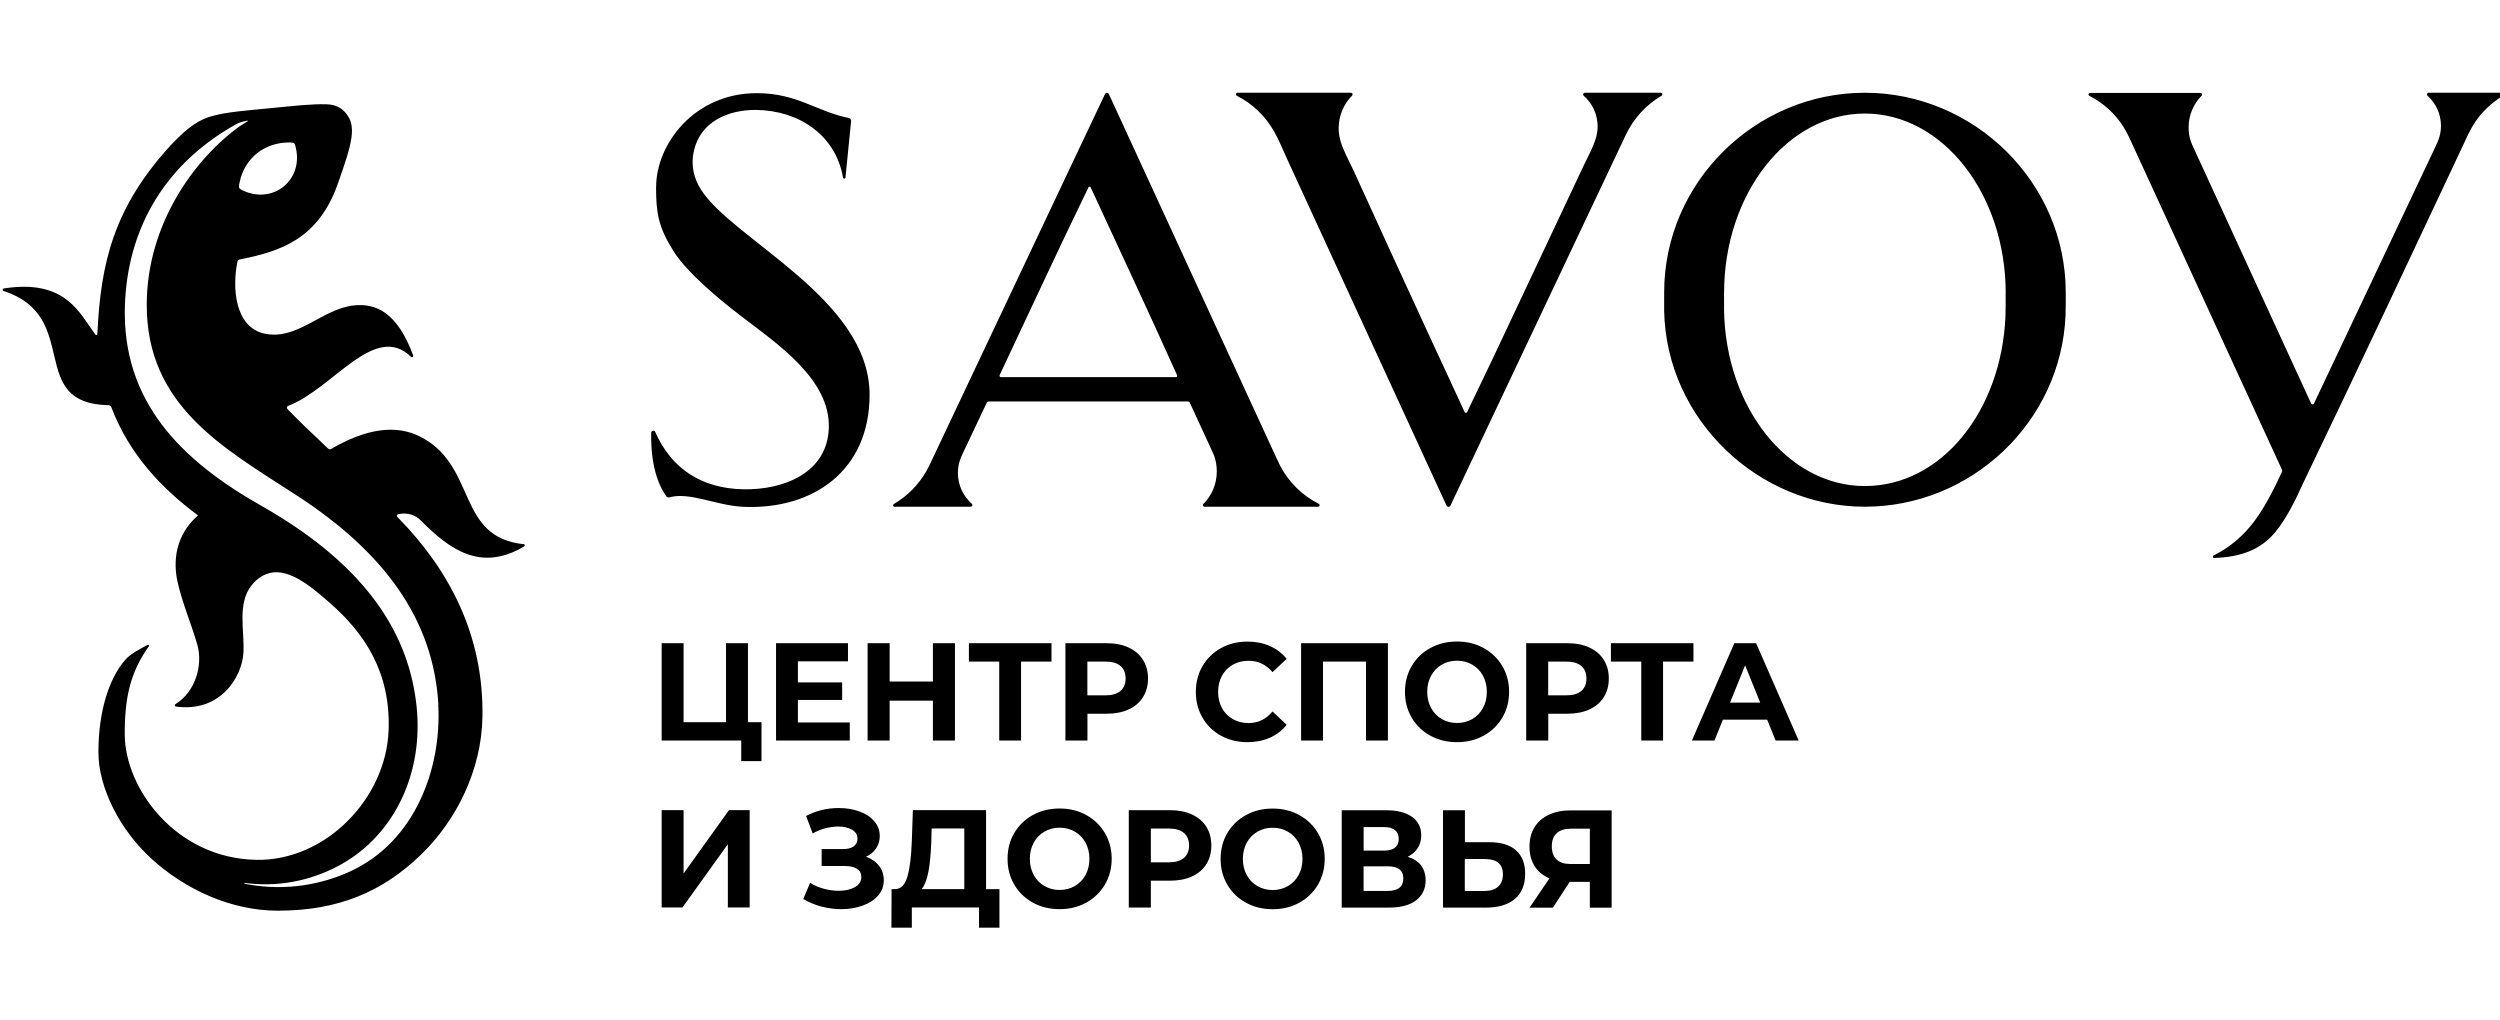 <svg width="98" height="40" viewBox="0 0 98 40" fill="none" xmlns="http://www.w3.org/2000/svg">
<g id="Theme=Dark, Size=S" clip-path="url(#clip0_1272_2464)">
<path id="Union" d="M61.025 32.661C60.895 32.777 60.831 32.951 60.831 33.178C60.831 33.405 60.893 33.571 61.017 33.69C61.141 33.811 61.324 33.869 61.566 33.869H62.322V32.484H61.587C61.342 32.484 61.154 32.542 61.025 32.658M63.176 31.765V35.581H62.322V34.568H61.533L60.872 35.581H59.959L60.738 34.431C60.485 34.325 60.292 34.167 60.158 33.953C60.023 33.74 59.956 33.487 59.956 33.189C59.956 32.891 60.023 32.64 60.152 32.429C60.284 32.215 60.47 32.052 60.712 31.939C60.955 31.825 61.239 31.767 61.566 31.767H63.176V31.765ZM58.726 34.758C58.852 34.644 58.914 34.481 58.914 34.267C58.914 33.872 58.677 33.674 58.199 33.674H57.42V34.926H58.199C58.424 34.926 58.599 34.871 58.726 34.758ZM59.42 33.328C59.662 33.537 59.786 33.843 59.786 34.249C59.786 34.681 59.652 35.011 59.384 35.238C59.115 35.465 58.739 35.578 58.251 35.578H56.566V31.762H57.425V33.014H58.375C58.829 33.014 59.18 33.117 59.422 33.326M55.01 34.433C55.01 34.117 54.809 33.959 54.401 33.959H53.452V34.924H54.401C54.806 34.924 55.01 34.76 55.01 34.433ZM53.454 33.344H54.259C54.448 33.344 54.59 33.305 54.685 33.228C54.781 33.149 54.83 33.036 54.83 32.883C54.83 32.73 54.781 32.619 54.682 32.54C54.584 32.461 54.443 32.421 54.259 32.421H53.454V33.347V33.344ZM55.704 33.927C55.825 34.083 55.885 34.275 55.885 34.505C55.885 34.842 55.758 35.106 55.508 35.296C55.258 35.486 54.899 35.578 54.435 35.578H52.595V31.762H54.334C54.768 31.762 55.106 31.846 55.348 32.018C55.591 32.189 55.712 32.432 55.712 32.748C55.712 32.938 55.666 33.104 55.573 33.247C55.48 33.389 55.351 33.502 55.183 33.587C55.41 33.655 55.586 33.769 55.707 33.924M50.487 34.734C50.665 34.631 50.804 34.486 50.905 34.301C51.006 34.117 51.057 33.906 51.057 33.669C51.057 33.431 51.006 33.223 50.905 33.036C50.804 32.851 50.665 32.706 50.487 32.603C50.309 32.5 50.11 32.447 49.889 32.447C49.667 32.447 49.468 32.5 49.29 32.603C49.112 32.706 48.973 32.851 48.872 33.036C48.771 33.22 48.72 33.431 48.72 33.669C48.72 33.906 48.771 34.117 48.872 34.301C48.973 34.486 49.112 34.631 49.29 34.734C49.468 34.837 49.667 34.89 49.889 34.89C50.11 34.89 50.309 34.837 50.487 34.734ZM48.841 35.385C48.529 35.214 48.286 34.979 48.111 34.679C47.935 34.378 47.848 34.043 47.848 33.669C47.848 33.294 47.935 32.956 48.111 32.658C48.286 32.358 48.531 32.123 48.841 31.952C49.153 31.78 49.502 31.696 49.889 31.696C50.276 31.696 50.624 31.78 50.934 31.952C51.243 32.123 51.486 32.358 51.664 32.658C51.842 32.959 51.929 33.297 51.929 33.669C51.929 34.04 51.839 34.381 51.664 34.679C51.486 34.979 51.243 35.214 50.934 35.385C50.624 35.557 50.276 35.641 49.889 35.641C49.502 35.641 49.151 35.557 48.841 35.385ZM46.408 33.632C46.542 33.518 46.612 33.355 46.612 33.144C46.612 32.933 46.545 32.764 46.408 32.651C46.274 32.537 46.075 32.479 45.817 32.479H45.113V33.803H45.817C46.078 33.803 46.274 33.745 46.408 33.632ZM46.725 31.928C46.968 32.041 47.156 32.2 47.288 32.408C47.419 32.616 47.484 32.862 47.484 33.144C47.484 33.426 47.417 33.669 47.288 33.877C47.156 34.085 46.968 34.246 46.725 34.357C46.483 34.468 46.194 34.523 45.864 34.523H45.113V35.575H44.248V31.759H45.864C46.194 31.759 46.48 31.815 46.725 31.928ZM42.135 34.731C42.313 34.629 42.453 34.483 42.553 34.299C42.654 34.114 42.705 33.903 42.705 33.666C42.705 33.429 42.654 33.22 42.553 33.033C42.453 32.848 42.313 32.703 42.135 32.6C41.957 32.498 41.758 32.445 41.539 32.445C41.32 32.445 41.119 32.498 40.941 32.6C40.763 32.703 40.623 32.848 40.523 33.033C40.422 33.218 40.37 33.429 40.37 33.666C40.37 33.903 40.422 34.114 40.523 34.299C40.623 34.483 40.763 34.629 40.941 34.731C41.119 34.834 41.317 34.887 41.539 34.887C41.761 34.887 41.96 34.834 42.135 34.731ZM40.489 35.383C40.177 35.211 39.934 34.977 39.759 34.676C39.583 34.375 39.496 34.04 39.496 33.666C39.496 33.291 39.583 32.954 39.759 32.656C39.934 32.355 40.179 32.12 40.489 31.949C40.801 31.778 41.15 31.693 41.536 31.693C41.924 31.693 42.272 31.778 42.581 31.949C42.891 32.12 43.134 32.355 43.312 32.656C43.49 32.956 43.578 33.294 43.578 33.666C43.578 34.038 43.487 34.378 43.312 34.676C43.134 34.977 42.891 35.211 42.581 35.383C42.272 35.554 41.924 35.639 41.536 35.639C41.15 35.639 40.799 35.554 40.489 35.383ZM36.392 34.175C36.335 34.483 36.247 34.708 36.131 34.853H37.8V32.477H36.521L36.505 33.033C36.487 33.487 36.451 33.869 36.394 34.175M39.178 34.853V36.364H38.378V35.573H35.744V36.364H34.944L34.949 34.853H35.099C35.324 34.845 35.481 34.679 35.574 34.352C35.667 34.025 35.723 33.558 35.744 32.951L35.785 31.757H38.654V34.853H39.178ZM34.462 33.94C34.583 34.101 34.645 34.291 34.645 34.505C34.645 34.737 34.57 34.94 34.42 35.108C34.271 35.28 34.069 35.409 33.814 35.501C33.559 35.591 33.283 35.639 32.978 35.639C32.723 35.639 32.467 35.604 32.212 35.541C31.959 35.475 31.716 35.375 31.489 35.24L31.755 34.607C31.918 34.71 32.098 34.787 32.297 34.84C32.493 34.892 32.687 34.919 32.875 34.919C33.13 34.919 33.344 34.871 33.512 34.776C33.68 34.681 33.765 34.549 33.765 34.378C33.765 34.236 33.708 34.13 33.592 34.056C33.476 33.982 33.319 33.948 33.12 33.948H32.209V33.283H33.058C33.234 33.283 33.368 33.247 33.466 33.175C33.564 33.104 33.613 33.004 33.613 32.875C33.613 32.724 33.543 32.608 33.401 32.527C33.259 32.445 33.081 32.4 32.859 32.4C32.697 32.4 32.527 32.424 32.354 32.469C32.181 32.514 32.013 32.582 31.858 32.672L31.598 31.986C31.992 31.778 32.418 31.675 32.877 31.675C33.169 31.675 33.437 31.717 33.682 31.807C33.928 31.894 34.124 32.02 34.268 32.189C34.413 32.358 34.487 32.55 34.487 32.772C34.487 32.954 34.438 33.115 34.343 33.257C34.248 33.4 34.116 33.508 33.948 33.584C34.165 33.661 34.335 33.779 34.457 33.94M25.937 31.757H26.796V34.243L28.576 31.757H29.387V35.573H28.532V33.094L26.752 35.573H25.937V31.757ZM69 27.542L68.409 26.081L67.818 27.542H69.002H69ZM69.271 28.212H67.537L67.207 29.03H66.322L67.986 25.214H68.84L70.509 29.03H69.604L69.273 28.212H69.271ZM66.386 25.934H65.192V29.03H64.338V25.934H63.148V25.214H66.383V25.934H66.386ZM61.987 27.086C62.121 26.97 62.188 26.809 62.188 26.598C62.188 26.387 62.121 26.219 61.987 26.105C61.853 25.992 61.654 25.934 61.394 25.934H60.689V27.258H61.394C61.654 27.258 61.85 27.2 61.987 27.086ZM62.304 25.383C62.547 25.496 62.735 25.654 62.867 25.863C62.998 26.071 63.065 26.316 63.065 26.598C63.065 26.881 62.998 27.123 62.867 27.331C62.735 27.54 62.547 27.701 62.304 27.811C62.062 27.922 61.773 27.978 61.443 27.978H60.692V29.03H59.827V25.214H61.443C61.773 25.214 62.059 25.269 62.304 25.383ZM57.714 28.186C57.892 28.083 58.032 27.938 58.132 27.753C58.233 27.569 58.284 27.358 58.284 27.12C58.284 26.883 58.233 26.675 58.132 26.488C58.032 26.303 57.892 26.158 57.714 26.055C57.536 25.952 57.337 25.899 57.116 25.899C56.894 25.899 56.695 25.952 56.517 26.055C56.339 26.158 56.2 26.303 56.099 26.488C55.998 26.672 55.947 26.883 55.947 27.12C55.947 27.358 55.998 27.569 56.099 27.753C56.2 27.938 56.339 28.083 56.517 28.186C56.695 28.289 56.894 28.341 57.116 28.341C57.337 28.341 57.536 28.289 57.714 28.186ZM56.068 28.837C55.756 28.666 55.513 28.431 55.338 28.131C55.162 27.83 55.075 27.495 55.075 27.12C55.075 26.746 55.162 26.408 55.338 26.11C55.513 25.81 55.758 25.575 56.068 25.404C56.378 25.232 56.729 25.148 57.116 25.148C57.503 25.148 57.851 25.232 58.161 25.404C58.47 25.575 58.713 25.81 58.891 26.11C59.069 26.411 59.157 26.749 59.157 27.12C59.157 27.492 59.069 27.832 58.891 28.131C58.713 28.431 58.47 28.666 58.161 28.837C57.851 29.009 57.503 29.093 57.116 29.093C56.729 29.093 56.378 29.009 56.068 28.837ZM54.406 25.214V29.03H53.547V25.934H51.862V29.03H51.003V25.214H54.406ZM47.866 28.843C47.559 28.674 47.316 28.439 47.141 28.138C46.965 27.838 46.877 27.5 46.877 27.123C46.877 26.746 46.965 26.406 47.141 26.108C47.316 25.807 47.559 25.575 47.866 25.404C48.173 25.235 48.519 25.151 48.903 25.151C49.225 25.151 49.52 25.209 49.78 25.325C50.041 25.441 50.26 25.609 50.438 25.826L49.883 26.348C49.63 26.05 49.318 25.902 48.944 25.902C48.712 25.902 48.506 25.955 48.325 26.058C48.144 26.16 48.002 26.306 47.902 26.49C47.801 26.675 47.75 26.886 47.75 27.123C47.75 27.36 47.801 27.571 47.902 27.756C48.002 27.941 48.144 28.086 48.325 28.189C48.506 28.291 48.712 28.344 48.944 28.344C49.318 28.344 49.63 28.194 49.883 27.89L50.438 28.413C50.26 28.634 50.041 28.803 49.778 28.919C49.514 29.035 49.22 29.093 48.898 29.093C48.519 29.093 48.173 29.009 47.866 28.84M43.923 27.086C44.057 26.97 44.124 26.809 44.124 26.598C44.124 26.387 44.057 26.219 43.923 26.105C43.789 25.992 43.59 25.934 43.33 25.934H42.625V27.258H43.33C43.59 27.258 43.786 27.2 43.923 27.086ZM44.241 25.383C44.483 25.496 44.671 25.654 44.803 25.863C44.935 26.071 45.002 26.316 45.002 26.598C45.002 26.881 44.935 27.123 44.803 27.331C44.671 27.54 44.483 27.701 44.241 27.811C43.998 27.922 43.709 27.978 43.379 27.978H42.628V29.03H41.764V25.214H43.379C43.709 25.214 43.995 25.269 44.241 25.383ZM41.219 25.934H40.025V29.03H39.17V25.934H37.981V25.214H41.219V25.934ZM37.434 25.214V29.03H36.57V27.466H34.874V29.03H34.01V25.214H34.874V26.717H36.57V25.214H37.434ZM33.311 28.32V29.03H30.421V25.214H33.241V25.923H31.278V26.751H33.012V27.437H31.278V28.32H33.311ZM29.851 28.31V29.837H29.056V29.03H25.937V25.214H26.796V28.31H28.46V25.214H29.32V28.31H29.854H29.851ZM65.106 3.639C65.135 3.639 65.16 3.663 65.163 3.689C65.168 3.724 65.153 3.745 65.13 3.755C64.528 4.106 64.041 4.639 63.736 5.279L63.729 5.293L57.995 17.413L56.858 19.818C56.858 19.818 56.829 19.868 56.78 19.868C56.731 19.868 56.708 19.834 56.7 19.81L56.246 18.824L50.461 6.247C50.301 5.897 50.147 5.517 49.958 5.177C49.618 4.562 49.104 4.066 48.482 3.753C48.459 3.742 48.444 3.713 48.449 3.684C48.456 3.658 48.477 3.636 48.508 3.636H52.959C52.98 3.636 53.008 3.652 53.016 3.676C53.026 3.705 53.021 3.731 52.998 3.753C52.678 4.074 52.476 4.525 52.476 5.024C52.476 5.208 52.505 5.382 52.554 5.548C52.665 5.92 52.902 6.345 53.067 6.701C54.117 8.998 55.162 11.295 56.225 13.586C56.625 14.441 57.02 15.298 57.415 16.158C57.423 16.174 57.443 16.184 57.461 16.184C57.474 16.184 57.495 16.179 57.508 16.158C58.168 14.8 58.813 13.434 59.456 12.062L62.108 6.432C62.322 5.981 62.627 5.482 62.627 4.963C62.627 4.48 62.418 4.045 62.082 3.753C62.059 3.734 62.051 3.702 62.067 3.676C62.077 3.652 62.1 3.636 62.126 3.636H65.104L65.106 3.639ZM25.72 7.336C25.72 5.641 27.222 3.652 29.663 3.652C31.26 3.652 32 4.372 33.275 4.625C33.306 4.631 33.332 4.652 33.347 4.678C33.36 4.699 33.365 4.726 33.363 4.749L33.143 6.957C33.141 6.986 33.12 7.002 33.099 7.004C33.071 7.004 33.05 6.986 33.048 6.965C32.754 5.274 31.298 4.33 29.642 4.309C28.576 4.298 27.477 4.747 27.206 5.891C27.059 6.514 27.222 7.025 27.472 7.423C28.708 9.391 34.088 11.711 34.088 15.472C34.088 18.46 31.863 19.982 29.149 19.868C28.081 19.821 27.033 19.272 26.244 19.496C26.218 19.502 26.198 19.502 26.179 19.496C26.154 19.488 26.138 19.478 26.12 19.454C25.785 18.985 25.506 18.212 25.527 16.962C25.527 16.944 25.54 16.896 25.591 16.886C25.635 16.875 25.674 16.904 25.681 16.925C26.324 18.391 27.521 19.148 29.136 19.18C30.731 19.212 32.439 18.529 32.49 16.767C32.547 14.873 30.475 13.481 29.059 12.397C28.254 11.783 26.948 10.709 26.417 9.868C25.81 8.913 25.718 8.365 25.718 7.339M98.148 3.684C98.148 3.684 98.161 3.731 98.122 3.755C97.632 4.043 97.219 4.451 96.925 4.945C96.793 5.163 96.685 5.411 96.577 5.643C94.502 10.045 92.438 14.462 90.328 18.845L89.987 19.573V19.565C89.693 20.169 89.308 20.804 88.908 21.155C88.449 21.559 87.822 21.838 86.798 21.872C86.782 21.872 86.754 21.867 86.746 21.836C86.736 21.804 86.759 21.78 86.772 21.775C87.479 21.422 87.977 20.952 88.367 20.435C88.785 19.876 89.143 19.169 89.455 18.492C89.461 18.479 89.463 18.463 89.463 18.457C89.463 18.45 89.461 18.428 89.455 18.415L83.624 5.733C83.5 5.464 83.392 5.216 83.237 4.968C82.909 4.454 82.448 4.032 81.906 3.758C81.885 3.747 81.862 3.718 81.872 3.687C81.88 3.658 81.906 3.642 81.929 3.642C83.371 3.642 84.814 3.642 86.256 3.642C86.287 3.642 86.31 3.665 86.315 3.681C86.32 3.697 86.328 3.726 86.302 3.753C85.99 4.069 85.794 4.507 85.794 4.989C85.794 5.417 85.905 5.617 86.07 5.973L90.598 15.82C90.611 15.847 90.635 15.854 90.653 15.854C90.671 15.854 90.694 15.844 90.707 15.82L95.374 5.952C95.537 5.601 95.686 5.348 95.686 4.931C95.686 4.462 95.48 4.037 95.158 3.753C95.124 3.724 95.137 3.684 95.142 3.679C95.142 3.665 95.165 3.636 95.199 3.636H98.096C98.132 3.636 98.148 3.668 98.151 3.681M78.624 11.495C78.624 7.603 76.152 4.451 73.102 4.451C70.052 4.451 67.583 7.605 67.583 11.495C67.583 11.711 67.583 11.933 67.583 12.149C67.64 15.976 70.091 19.053 73.1 19.053C76.108 19.053 78.454 16.11 78.614 12.402C78.626 12.099 78.621 11.796 78.621 11.495M80.969 12.368C80.791 16.54 77.28 19.863 73.1 19.863C68.92 19.863 65.313 16.437 65.235 12.178C65.233 11.941 65.235 11.704 65.235 11.464C65.235 7.141 68.817 3.636 73.1 3.636C77.383 3.636 80.977 7.141 80.977 11.464C80.977 11.764 80.98 12.068 80.969 12.368ZM39.183 14.71C40.342 12.255 41.48 9.786 42.667 7.347C42.677 7.323 42.7 7.318 42.711 7.318C42.726 7.318 42.747 7.329 42.754 7.344C43.885 9.8 45.038 12.244 46.142 14.71C46.15 14.731 46.142 14.749 46.142 14.757C46.137 14.768 46.127 14.784 46.101 14.784H39.232C39.217 14.784 39.199 14.776 39.189 14.757C39.181 14.739 39.181 14.723 39.189 14.71M35.073 19.863H36.75C37.184 19.863 37.62 19.863 38.053 19.863C38.079 19.863 38.102 19.85 38.113 19.826C38.126 19.797 38.115 19.768 38.095 19.747C37.762 19.454 37.55 19.022 37.55 18.539C37.55 18.162 37.659 17.943 37.806 17.635L38.678 15.791C38.688 15.77 38.703 15.759 38.711 15.752C38.722 15.744 38.737 15.738 38.758 15.738H46.563C46.586 15.738 46.601 15.746 46.612 15.752C46.622 15.759 46.635 15.773 46.643 15.791L47.461 17.566C47.52 17.701 47.577 17.809 47.621 17.948C47.672 18.117 47.698 18.294 47.698 18.479C47.698 18.977 47.499 19.428 47.177 19.75C47.159 19.768 47.148 19.794 47.161 19.826C47.169 19.85 47.197 19.863 47.218 19.863H51.669C51.7 19.863 51.721 19.845 51.728 19.818C51.733 19.789 51.715 19.76 51.697 19.75C51.047 19.425 50.513 18.895 50.175 18.244C50.116 18.128 50.061 18.009 50.007 17.888L43.926 4.683L43.472 3.697C43.461 3.673 43.441 3.639 43.392 3.639C43.343 3.639 43.319 3.676 43.314 3.692L42.176 6.094L36.505 18.088C36.446 18.215 36.384 18.341 36.317 18.463C36.012 18.998 35.571 19.446 35.042 19.755C35.022 19.768 35.009 19.787 35.011 19.818C35.014 19.845 35.04 19.868 35.068 19.868M17.18 27.637C17.314 30.037 16.323 32.999 13.676 34.183C12.649 34.644 11.281 34.942 9.739 34.671C9.682 34.66 9.633 34.65 9.591 34.644C9.581 34.644 9.576 34.631 9.579 34.626C9.579 34.618 9.584 34.61 9.597 34.613C9.643 34.615 9.697 34.623 9.751 34.629C11.137 34.781 12.417 34.431 13.418 33.858C15.466 32.688 16.602 30.311 16.331 27.698C16.044 24.95 14.478 22.223 10.226 19.816C7.094 18.041 4.777 15.736 4.896 11.986C4.983 9.198 6.263 6.572 9.179 4.913C9.305 4.839 9.354 4.813 9.493 4.776C9.942 4.66 9.628 4.784 9.395 4.95C7.582 6.258 5.757 8.829 5.752 11.938C5.744 15.899 8.73 17.542 11.591 19.394C15.074 21.646 16.997 24.293 17.185 27.632M11.343 5.585C11.565 5.585 11.555 5.62 11.599 5.807C11.883 7.046 10.735 8.004 9.555 7.484C9.323 7.381 9.349 7.355 9.403 7.104C9.599 6.213 10.358 5.577 11.346 5.585M20.524 21.332C17.91 21.055 18.694 18.352 16.576 17.17C15.748 16.709 14.656 16.667 13.119 17.518C13.005 17.582 12.974 17.621 12.92 17.613C12.871 17.608 12.84 17.558 12.708 17.437C12.208 16.967 11.733 16.514 11.302 16.071C11.245 16.013 11.243 15.994 11.243 15.976C11.243 15.96 11.251 15.928 11.312 15.905C13.064 15.222 14.698 12.603 16.114 13.99C16.135 14.011 16.161 14.008 16.179 13.995C16.197 13.982 16.204 13.961 16.197 13.935C15.575 12.242 14.726 11.864 13.831 11.978C12.613 12.128 11.645 13.352 10.368 13.078C9.189 12.822 9.099 11.245 9.31 10.248C9.318 10.222 9.331 10.208 9.336 10.2C9.344 10.193 9.359 10.179 9.383 10.174C10.98 9.858 12.473 9.383 13.242 7.205C13.831 5.551 13.967 4.96 13.575 4.457C13.418 4.256 13.191 4.098 12.793 4.087C12.226 4.072 11.472 4.156 10.902 4.211C9.573 4.341 8.975 4.38 8.356 4.538C7.827 4.673 7.37 4.968 6.678 5.709C4.447 8.151 3.944 10.33 3.817 13.091C3.817 13.114 3.796 13.128 3.789 13.13C3.763 13.138 3.747 13.128 3.74 13.114C3.133 12.315 2.599 10.92 0.148 11.308C0.117 11.313 0.107 11.34 0.104 11.353C0.102 11.366 0.109 11.398 0.138 11.406C3.242 12.405 0.992 15.831 4.263 15.883C4.287 15.883 4.307 15.897 4.32 15.902C4.343 15.918 4.354 15.934 4.362 15.957C5.074 17.838 6.374 19.175 7.762 20.203C6.862 20.989 6.784 22.015 6.96 22.809C7.146 23.647 7.525 24.52 7.739 25.29C7.958 26.079 7.659 27.123 6.88 27.6C6.854 27.616 6.854 27.64 6.854 27.653C6.854 27.661 6.864 27.693 6.898 27.698C8.642 27.933 9.488 26.538 9.542 25.588C9.591 24.713 9.29 23.674 9.857 22.951C9.994 22.774 10.226 22.553 10.559 22.466C11.372 22.247 12.329 23.112 12.917 23.624C14.313 24.837 15.314 26.374 15.234 28.616C15.139 31.314 12.755 33.75 10.056 33.706C6.903 33.653 4.901 30.918 4.89 28.798C4.883 27.313 5.123 26.332 5.837 25.332C5.845 25.319 5.845 25.298 5.835 25.285C5.824 25.272 5.806 25.269 5.793 25.274C5.505 25.433 5.117 25.625 4.914 25.86C4.256 26.611 3.858 27.925 3.858 29.486C3.858 30.907 4.723 32.556 5.938 33.663C7.259 34.868 9.052 35.694 10.874 35.699C13.268 35.702 15.002 34.953 16.501 33.505C17.913 32.142 18.867 30.169 18.911 28.144C18.981 24.85 17.551 22.281 15.621 20.311C15.598 20.288 15.549 20.251 15.557 20.211C15.562 20.174 15.588 20.161 15.634 20.15C15.995 20.082 16.295 20.201 16.48 20.388C17.626 21.543 18.836 22.429 20.542 21.424C20.56 21.411 20.573 21.392 20.567 21.366C20.567 21.356 20.555 21.329 20.521 21.324" fill="black"/>
</g>
<defs>
<clipPath id="clip0_1272_2464">
<rect width="98" height="40" fill="white"/>
</clipPath>
</defs>
</svg>
